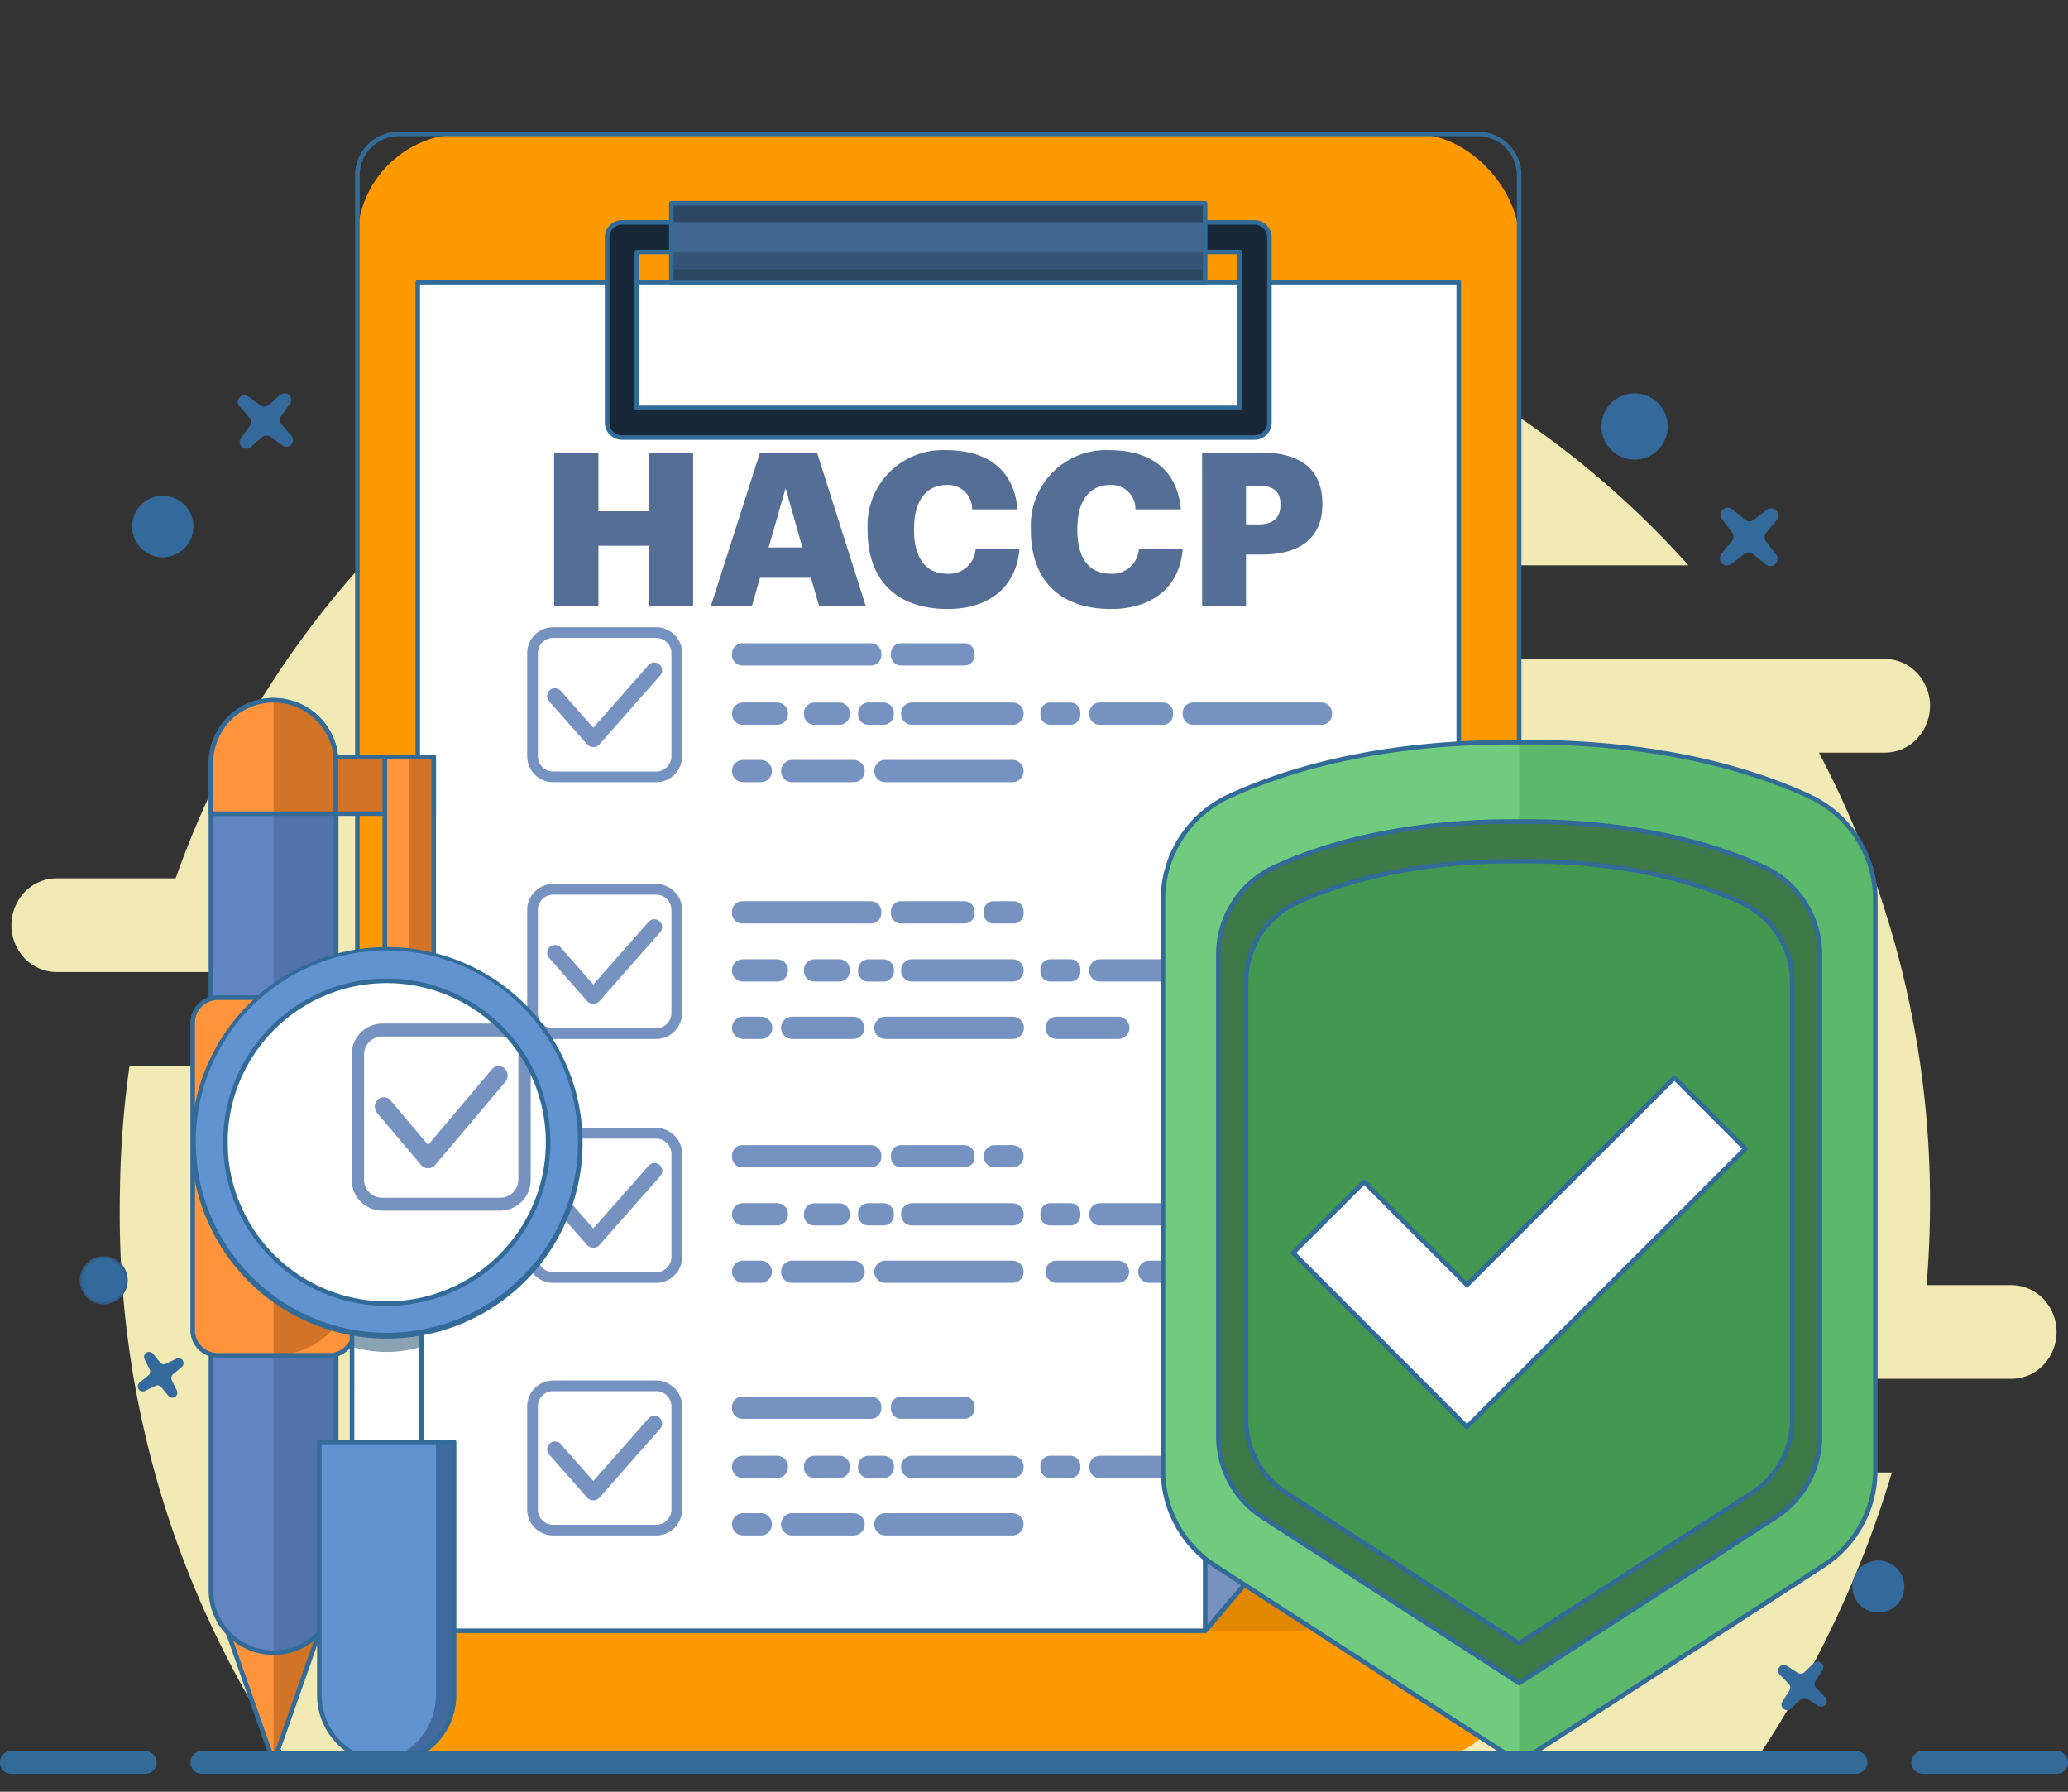 <svg xmlns="http://www.w3.org/2000/svg" xmlns:xlink="http://www.w3.org/1999/xlink" width="235.171" height="203.721" viewBox="0 0 235.171 203.721">
  <rect x="0" y="0" width="235.171" height="203.721" fill="#333333" stroke="none"/>
  <defs>
    <clipPath id="clip-path">
      <rect id="Rectángulo_404647" data-name="Rectángulo 404647" width="235.171" height="203.721" fill="none"/>
    </clipPath>
    <clipPath id="clip-path-2">
      <rect id="Rectángulo_404648" data-name="Rectángulo 404648" width="132.117" height="185.163" rx="66.058" fill="none"/>
    </clipPath>
    <clipPath id="clip-path-4">
      <path id="Trazado_985146" data-name="Trazado 985146" d="M913.2,616.829V770.166h89.55l28.84-34.008V616.829Z" transform="translate(-913.204 -616.829)" fill="none"/>
    </clipPath>
    <clipPath id="clip-path-6">
      <path id="Trazado_985154" data-name="Trazado 985154" d="M491.1,3547.669l5.563,15.844,5.563-15.844Z" transform="translate(-491.104 -3547.669)" fill="none"/>
    </clipPath>
    <clipPath id="clip-path-8">
      <path id="Trazado_985157" data-name="Trazado 985157" d="M461.18,1537.82v94.055a7.119,7.119,0,1,0,14.238,0V1537.82a7.119,7.119,0,0,0-14.238,0" transform="translate(-461.18 -1530.701)" fill="none"/>
    </clipPath>
    <clipPath id="clip-path-10">
      <path id="Rectángulo_404660" data-name="Rectángulo 404660" d="M9.2,0h0a9.2,9.2,0,0,1,9.2,9.2V31.465a9.2,9.2,0,0,1-9.2,9.2h0a9.2,9.2,0,0,1-9.2-9.2V9.2A9.2,9.2,0,0,1,9.2,0Z" fill="none"/>
    </clipPath>
    <clipPath id="clip-path-12">
      <path id="Trazado_985162" data-name="Trazado 985162" d="M461.18,1537.82v5.77h14.238v-5.77a7.119,7.119,0,0,0-14.238,0" transform="translate(-461.18 -1530.701)" fill="none"/>
    </clipPath>
    <clipPath id="clip-path-14">
      <path id="Trazado_985166" data-name="Trazado 985166" d="M841.223,1654.587v38.934a5.562,5.562,0,0,0,5.562,5.562v-44.5Z" transform="translate(-841.223 -1654.587)" fill="none"/>
    </clipPath>
    <clipPath id="clip-path-16">
      <path id="Trazado_985170" data-name="Trazado 985170" d="M2582.938,1622.4c-15.847-.132-26.589,3.185-33.006,6.16a12.94,12.94,0,0,0-7.5,11.74v64.862a12.94,12.94,0,0,0,5.915,10.866l34.589,22.361,34.589-22.361a12.939,12.939,0,0,0,5.915-10.866V1640.3a12.94,12.94,0,0,0-7.5-11.74c-6.293-2.917-16.743-6.164-32.09-6.164-.3,0-.61,0-.916,0" transform="translate(-2542.434 -1622.398)" fill="none"/>
    </clipPath>
    <clipPath id="clip-path-18">
      <rect id="Rectángulo_404669" data-name="Rectángulo 404669" width="7.886" height="36.434" fill="none"/>
    </clipPath>
    <clipPath id="clip-path-20">
      <path id="Trazado_985184" data-name="Trazado 985184" d="M492.571,2162.179a18.352,18.352,0,1,0,18.352-18.352,18.361,18.361,0,0,0-18.352,18.352" transform="translate(-492.571 -2143.827)" fill="none"/>
    </clipPath>
    <clipPath id="clip-path-24">
      <path id="Trazado_985195" data-name="Trazado 985195" d="M698.136,3151.838v28.775a7.659,7.659,0,0,0,15.318,0v-28.775Z" transform="translate(-698.136 -3151.838)" fill="none"/>
    </clipPath>
  </defs>
  <g id="Grupo_1113059" data-name="Grupo 1113059" transform="translate(0 -0.005)">
    <g id="Grupo_1113010" data-name="Grupo 1113010" transform="translate(0 0.005)">
      <g id="Grupo_1113009" data-name="Grupo 1113009" transform="translate(0 0)" clip-path="url(#clip-path)">
        <path id="Trazado_985072" data-name="Trazado 985072" d="M56.6,749.565a110.509,110.509,0,0,1-19.284-62.733q0-1.35.032-2.692a111,111,0,0,1,1.083-13.79h71.287a5.049,5.049,0,0,0,3.634-1.56,5.462,5.462,0,0,0,0-7.531,5.049,5.049,0,0,0-3.634-1.56H30.139a5.049,5.049,0,0,1-3.634-1.56,5.462,5.462,0,0,1,0-7.531,5.049,5.049,0,0,1,3.634-1.56H43.673a106.21,106.21,0,0,1,45.494-55.673A98.453,98.453,0,0,1,139.9,579.313h.36c29.794,0,56.648,13.146,75.45,34.142H145.394a5.049,5.049,0,0,0-3.634,1.56,5.462,5.462,0,0,0,0,7.531,5.049,5.049,0,0,0,3.634,1.56h92.648a5.049,5.049,0,0,1,3.633,1.56,5.462,5.462,0,0,1,0,7.531,5.049,5.049,0,0,1-3.633,1.56h-7.5a109.143,109.143,0,0,1,12.638,51.215q0,4.688-.394,9.326h9.644a5.049,5.049,0,0,1,3.634,1.56,5.462,5.462,0,0,1,0,7.531,5.049,5.049,0,0,1-3.634,1.56H145.394a5.049,5.049,0,0,0-3.634,1.56,5.462,5.462,0,0,0,0,7.531,5.049,5.049,0,0,0,3.634,1.56h93.453a120.525,120.525,0,0,1-15.654,32.971Z" transform="translate(-23.7 -549.178)" fill="#f2eab4" fill-rule="evenodd"/>
        <rect id="Rectángulo_404646" data-name="Rectángulo 404646" width="132.117" height="185.163" rx="12" transform="translate(40.64 15.224)" fill="#f90"/>
      </g>
    </g>
    <g id="Grupo_1113012" data-name="Grupo 1113012" transform="translate(40.64 15.229)">
      <g id="Grupo_1113011" data-name="Grupo 1113011" clip-path="url(#clip-path-2)">
        <path id="Trazado_985073" data-name="Trazado 985073" d="M2663.559,2910.817v34.008h-28.84Z" transform="translate(-2538.306 -2774.626)" fill="#e18700" fill-rule="evenodd"/>
      </g>
    </g>
    <g id="Grupo_1113014" data-name="Grupo 1113014" transform="translate(0 0.005)">
      <g id="Grupo_1113013" data-name="Grupo 1113013" transform="translate(0 0)" clip-path="url(#clip-path)">
        <path id="Trazado_985074" data-name="Trazado 985074" d="M903.948,473.35H781.214a4.957,4.957,0,0,1-4.951-4.951V292.618a4.957,4.957,0,0,1,4.951-4.951H903.948a4.957,4.957,0,0,1,4.951,4.951V468.4a4.957,4.957,0,0,1-4.951,4.951M781.214,288.187a4.436,4.436,0,0,0-4.431,4.431V468.4a4.436,4.436,0,0,0,4.431,4.431H903.948a4.436,4.436,0,0,0,4.431-4.431V292.618a4.436,4.436,0,0,0-4.431-4.431Z" transform="translate(-735.883 -272.703)" fill="#336b98"/>
        <path id="Trazado_985075" data-name="Trazado 985075" d="M1002.753,770.166H913.2V616.829h118.39V736.158Z" transform="translate(-865.701 -584.743)" fill="#fff" fill-rule="evenodd"/>
      </g>
    </g>
    <g id="Grupo_1113016" data-name="Grupo 1113016" transform="translate(47.503 32.091)">
      <g id="Grupo_1113015" data-name="Grupo 1113015" clip-path="url(#clip-path-4)">
        <path id="Trazado_985076" data-name="Trazado 985076" d="M2585.452,1536.787a1.181,1.181,0,0,1,1.182-1.18h14.621a1.179,1.179,0,0,1,1.18,1.18v.169a1.179,1.179,0,0,1-1.18,1.181h-14.621a1.181,1.181,0,0,1-1.182-1.181Z" transform="translate(-2498.465 -1487.814)" fill="#7592c1"/>
        <path id="Trazado_985077" data-name="Trazado 985077" d="M1617.251,1407.24a1.179,1.179,0,0,0-1.18-1.181H1601.45a1.181,1.181,0,0,0-1.182,1.181v.169a1.181,1.181,0,0,0,1.182,1.18h14.621a1.179,1.179,0,0,0,1.18-1.18Z" transform="translate(-1564.528 -1365.005)" fill="#7592c1"/>
        <path id="Trazado_985078" data-name="Trazado 985078" d="M1911.272,1662.334a1.265,1.265,0,0,1,1.264-1.265h14.452a1.265,1.265,0,1,1,0,2.531h-14.452a1.265,1.265,0,0,1-1.264-1.265" transform="translate(-1859.354 -1606.75)" fill="#7592c1"/>
        <path id="Trazado_985079" data-name="Trazado 985079" d="M2381.678,1536.763a1.157,1.157,0,0,1,1.157-1.156h7.2a1.155,1.155,0,0,1,1.155,1.156v.218a1.155,1.155,0,0,1-1.155,1.156h-7.2a1.157,1.157,0,0,1-1.157-1.156Z" transform="translate(-2305.291 -1487.814)" fill="#7592c1"/>
        <path id="Trazado_985080" data-name="Trazado 985080" d="M1957.162,1407.215a1.155,1.155,0,0,0-1.155-1.156h-7.2a1.155,1.155,0,0,0-1.155,1.156v.219a1.155,1.155,0,0,0,1.155,1.156h7.2a1.155,1.155,0,0,0,1.155-1.156Z" transform="translate(-1893.839 -1365.005)" fill="#7592c1"/>
        <path id="Trazado_985081" data-name="Trazado 985081" d="M1707.5,1662.334a1.265,1.265,0,0,1,1.266-1.265h6.982a1.265,1.265,0,0,1,0,2.531h-6.982a1.265,1.265,0,0,1-1.266-1.265" transform="translate(-1666.181 -1606.75)" fill="#7592c1"/>
        <path id="Trazado_985082" data-name="Trazado 985082" d="M1600.268,1536.839a1.232,1.232,0,0,1,1.233-1.232h3.9a1.232,1.232,0,0,1,1.233,1.232v.067a1.232,1.232,0,0,1-1.233,1.232h-3.9a1.232,1.232,0,0,1-1.233-1.232Z" transform="translate(-1564.528 -1487.814)" fill="#7592c1"/>
        <path id="Trazado_985083" data-name="Trazado 985083" d="M2274.487,1536.734a1.126,1.126,0,0,1,1.126-1.126h2.288a1.126,1.126,0,0,1,1.126,1.126v.277a1.127,1.127,0,0,1-1.126,1.127h-2.288a1.127,1.127,0,0,1-1.126-1.127Z" transform="translate(-2203.676 -1487.814)" fill="#7592c1"/>
        <path id="Trazado_985084" data-name="Trazado 985084" d="M1600.268,1662.334a1.265,1.265,0,0,1,1.266-1.265h2.01a1.265,1.265,0,1,1,0,2.531h-2.01a1.265,1.265,0,0,1-1.266-1.265" transform="translate(-1564.528 -1606.75)" fill="#7592c1"/>
        <path id="Trazado_985085" data-name="Trazado 985085" d="M1757.492,1536.8a1.189,1.189,0,0,1,1.19-1.19h2.838a1.189,1.189,0,0,1,1.19,1.19v.15a1.189,1.189,0,0,1-1.19,1.19h-2.838a1.189,1.189,0,0,1-1.19-1.19Z" transform="translate(-1713.574 -1487.814)" fill="#7592c1"/>
        <path id="Trazado_985086" data-name="Trazado 985086" d="M1876,1536.782a1.175,1.175,0,0,1,1.176-1.175h1.715a1.175,1.175,0,0,1,1.176,1.175v.179a1.175,1.175,0,0,1-1.176,1.176h-1.715a1.175,1.175,0,0,1-1.176-1.176Z" transform="translate(-1825.921 -1487.814)" fill="#7592c1"/>
        <path id="Trazado_985087" data-name="Trazado 985087" d="M1969.895,1536.844a1.237,1.237,0,0,1,1.235-1.237h11.461a1.237,1.237,0,0,1,1.237,1.237v.057a1.237,1.237,0,0,1-1.237,1.237H1971.13a1.237,1.237,0,0,1-1.235-1.237Z" transform="translate(-1914.928 -1487.814)" fill="#7592c1"/>
        <path id="Trazado_985088" data-name="Trazado 985088" d="M2585.452,2098a1.181,1.181,0,0,1,1.182-1.18h14.621a1.179,1.179,0,0,1,1.18,1.18v.17a1.179,1.179,0,0,1-1.18,1.181h-14.621a1.181,1.181,0,0,1-1.182-1.181Z" transform="translate(-2498.465 -2019.834)" fill="#7592c1"/>
        <path id="Trazado_985089" data-name="Trazado 985089" d="M1617.251,1971.073a1.179,1.179,0,0,0-1.18-1.18H1601.45a1.181,1.181,0,0,0-1.182,1.18v.17a1.181,1.181,0,0,0,1.182,1.18h14.621a1.179,1.179,0,0,0,1.18-1.18Z" transform="translate(-1564.528 -1899.509)" fill="#7592c1"/>
        <path id="Trazado_985090" data-name="Trazado 985090" d="M1911.272,2223.549a1.265,1.265,0,0,1,1.264-1.266h14.452a1.266,1.266,0,1,1,0,2.531h-14.452a1.265,1.265,0,0,1-1.264-1.265" transform="translate(-1859.354 -2138.77)" fill="#7592c1"/>
        <path id="Trazado_985091" data-name="Trazado 985091" d="M2381.678,2097.976a1.157,1.157,0,0,1,1.157-1.156h7.2a1.155,1.155,0,0,1,1.155,1.156v.219a1.155,1.155,0,0,1-1.155,1.156h-7.2a1.157,1.157,0,0,1-1.157-1.156Z" transform="translate(-2305.291 -2019.834)" fill="#7592c1"/>
        <path id="Trazado_985092" data-name="Trazado 985092" d="M1957.162,1971.049a1.155,1.155,0,0,0-1.155-1.156h-7.2a1.155,1.155,0,0,0-1.155,1.156v.219a1.155,1.155,0,0,0,1.155,1.156h7.2a1.155,1.155,0,0,0,1.155-1.156Z" transform="translate(-1893.839 -1899.509)" fill="#7592c1"/>
        <path id="Trazado_985093" data-name="Trazado 985093" d="M1707.5,2223.549a1.266,1.266,0,0,1,1.266-1.266h6.982a1.266,1.266,0,0,1,0,2.531h-6.982a1.265,1.265,0,0,1-1.266-1.265" transform="translate(-1666.181 -2138.77)" fill="#7592c1"/>
        <path id="Trazado_985094" data-name="Trazado 985094" d="M2285.571,2223.549a1.265,1.265,0,0,1,1.264-1.266h6.982a1.266,1.266,0,1,1,0,2.531h-6.982a1.265,1.265,0,0,1-1.264-1.265" transform="translate(-2214.183 -2138.77)" fill="#7592c1"/>
        <path id="Trazado_985095" data-name="Trazado 985095" d="M1600.268,2098.052a1.232,1.232,0,0,1,1.233-1.232h3.9a1.232,1.232,0,0,1,1.233,1.232v.067a1.233,1.233,0,0,1-1.233,1.232h-3.9a1.233,1.233,0,0,1-1.233-1.232Z" transform="translate(-1564.528 -2019.834)" fill="#7592c1"/>
        <path id="Trazado_985096" data-name="Trazado 985096" d="M2274.487,2097.947a1.127,1.127,0,0,1,1.126-1.127h2.288a1.127,1.127,0,0,1,1.126,1.127v.277a1.127,1.127,0,0,1-1.126,1.127h-2.288a1.127,1.127,0,0,1-1.126-1.127Z" transform="translate(-2203.676 -2019.834)" fill="#7592c1"/>
        <path id="Trazado_985097" data-name="Trazado 985097" d="M2154.976,1971.02a1.127,1.127,0,0,0-1.126-1.126h-2.29a1.126,1.126,0,0,0-1.126,1.126v.278a1.126,1.126,0,0,0,1.126,1.126h2.29a1.127,1.127,0,0,0,1.126-1.126Z" transform="translate(-2086.076 -1899.509)" fill="#7592c1"/>
        <path id="Trazado_985098" data-name="Trazado 985098" d="M1600.268,2223.549a1.266,1.266,0,0,1,1.266-1.266h2.01a1.266,1.266,0,1,1,0,2.531h-2.01a1.265,1.265,0,0,1-1.266-1.265" transform="translate(-1564.528 -2138.77)" fill="#7592c1"/>
        <path id="Trazado_985099" data-name="Trazado 985099" d="M1757.492,2098.01a1.189,1.189,0,0,1,1.19-1.19h2.838a1.189,1.189,0,0,1,1.19,1.19v.15a1.189,1.189,0,0,1-1.19,1.19h-2.838a1.189,1.189,0,0,1-1.19-1.19Z" transform="translate(-1713.574 -2019.834)" fill="#7592c1"/>
        <path id="Trazado_985100" data-name="Trazado 985100" d="M1876,2098a1.175,1.175,0,0,1,1.176-1.176h1.715a1.175,1.175,0,0,1,1.176,1.176v.179a1.175,1.175,0,0,1-1.176,1.176h-1.715a1.175,1.175,0,0,1-1.176-1.176Z" transform="translate(-1825.921 -2019.834)" fill="#7592c1"/>
        <path id="Trazado_985101" data-name="Trazado 985101" d="M1969.895,2098.057a1.237,1.237,0,0,1,1.235-1.237h11.461a1.237,1.237,0,0,1,1.237,1.237v.057a1.237,1.237,0,0,1-1.237,1.237H1971.13a1.237,1.237,0,0,1-1.235-1.237Z" transform="translate(-1914.928 -2019.834)" fill="#7592c1"/>
        <path id="Trazado_985102" data-name="Trazado 985102" d="M2585.452,2631.185a1.181,1.181,0,0,1,1.182-1.18h14.621a1.179,1.179,0,0,1,1.18,1.18v.169a1.179,1.179,0,0,1-1.18,1.18h-14.621a1.181,1.181,0,0,1-1.182-1.18Z" transform="translate(-2498.465 -2525.283)" fill="#7592c1"/>
        <path id="Trazado_985103" data-name="Trazado 985103" d="M1617.251,2504.258a1.179,1.179,0,0,0-1.18-1.18H1601.45a1.181,1.181,0,0,0-1.182,1.18v.17a1.181,1.181,0,0,0,1.182,1.18h14.621a1.179,1.179,0,0,0,1.18-1.18Z" transform="translate(-1564.528 -2404.959)" fill="#7592c1"/>
        <path id="Trazado_985104" data-name="Trazado 985104" d="M1911.272,2756.732a1.265,1.265,0,0,1,1.264-1.265h14.452a1.265,1.265,0,1,1,0,2.531h-14.452a1.265,1.265,0,0,1-1.264-1.265" transform="translate(-1859.354 -2644.219)" fill="#7592c1"/>
        <path id="Trazado_985105" data-name="Trazado 985105" d="M2381.678,2631.161a1.157,1.157,0,0,1,1.157-1.156h7.2a1.155,1.155,0,0,1,1.155,1.156v.219a1.155,1.155,0,0,1-1.155,1.156h-7.2a1.157,1.157,0,0,1-1.157-1.156Z" transform="translate(-2305.291 -2525.283)" fill="#7592c1"/>
        <path id="Trazado_985106" data-name="Trazado 985106" d="M1957.162,2504.234a1.155,1.155,0,0,0-1.155-1.156h-7.2a1.155,1.155,0,0,0-1.155,1.156v.219a1.155,1.155,0,0,0,1.155,1.156h7.2a1.156,1.156,0,0,0,1.155-1.156Z" transform="translate(-1893.839 -2404.959)" fill="#7592c1"/>
        <path id="Trazado_985107" data-name="Trazado 985107" d="M1707.5,2756.732a1.265,1.265,0,0,1,1.266-1.265h6.982a1.265,1.265,0,0,1,0,2.531h-6.982a1.265,1.265,0,0,1-1.266-1.265" transform="translate(-1666.181 -2644.219)" fill="#7592c1"/>
        <path id="Trazado_985108" data-name="Trazado 985108" d="M2285.571,2756.732a1.265,1.265,0,0,1,1.264-1.265h6.982a1.265,1.265,0,1,1,0,2.531h-6.982a1.265,1.265,0,0,1-1.264-1.265" transform="translate(-2214.183 -2644.219)" fill="#7592c1"/>
        <path id="Trazado_985109" data-name="Trazado 985109" d="M1600.268,2631.237A1.232,1.232,0,0,1,1601.5,2630h3.9a1.232,1.232,0,0,1,1.233,1.232v.067a1.232,1.232,0,0,1-1.233,1.232h-3.9a1.232,1.232,0,0,1-1.233-1.232Z" transform="translate(-1564.528 -2525.283)" fill="#7592c1"/>
        <path id="Trazado_985110" data-name="Trazado 985110" d="M2274.487,2631.132a1.127,1.127,0,0,1,1.126-1.127h2.288a1.126,1.126,0,0,1,1.126,1.127v.277a1.126,1.126,0,0,1-1.126,1.126h-2.288a1.126,1.126,0,0,1-1.126-1.126Z" transform="translate(-2203.676 -2525.283)" fill="#7592c1"/>
        <path id="Rectángulo_404650" data-name="Rectángulo 404650" d="M1.265,0H3.277A1.265,1.265,0,0,1,4.542,1.265v0A1.265,1.265,0,0,1,3.277,2.531H1.265A1.265,1.265,0,0,1,0,1.265v0A1.265,1.265,0,0,1,1.265,0Z" transform="translate(64.358 98.119)" fill="#7592c1"/>
        <path id="Trazado_985111" data-name="Trazado 985111" d="M1600.268,2756.732a1.265,1.265,0,0,1,1.266-1.265h2.01a1.265,1.265,0,1,1,0,2.531h-2.01a1.265,1.265,0,0,1-1.266-1.265" transform="translate(-1564.528 -2644.219)" fill="#7592c1"/>
        <path id="Trazado_985112" data-name="Trazado 985112" d="M2488.355,2756.732a1.265,1.265,0,0,1,1.266-1.265h2.01a1.265,1.265,0,1,1,0,2.531h-2.01a1.265,1.265,0,0,1-1.266-1.265" transform="translate(-2406.419 -2644.219)" fill="#7592c1"/>
        <path id="Trazado_985113" data-name="Trazado 985113" d="M1757.492,2631.2a1.189,1.189,0,0,1,1.19-1.19h2.838a1.189,1.189,0,0,1,1.19,1.19v.15a1.189,1.189,0,0,1-1.19,1.19h-2.838a1.189,1.189,0,0,1-1.19-1.19Z" transform="translate(-1713.574 -2525.283)" fill="#7592c1"/>
        <path id="Trazado_985114" data-name="Trazado 985114" d="M2600.415,2756.732a1.267,1.267,0,0,1,1.266-1.265h2.01a1.265,1.265,0,1,1,0,2.531h-2.01a1.266,1.266,0,0,1-1.266-1.265" transform="translate(-2512.65 -2644.219)" fill="#7592c1"/>
        <path id="Trazado_985115" data-name="Trazado 985115" d="M1876,2631.18a1.175,1.175,0,0,1,1.176-1.176h1.715a1.175,1.175,0,0,1,1.176,1.176v.179a1.175,1.175,0,0,1-1.176,1.175h-1.715a1.175,1.175,0,0,1-1.176-1.175Z" transform="translate(-1825.921 -2525.283)" fill="#7592c1"/>
        <path id="Trazado_985116" data-name="Trazado 985116" d="M1969.895,2631.242a1.237,1.237,0,0,1,1.235-1.237h11.461a1.237,1.237,0,0,1,1.237,1.237v.057a1.237,1.237,0,0,1-1.237,1.237H1971.13a1.237,1.237,0,0,1-1.235-1.237Z" transform="translate(-1914.928 -2525.283)" fill="#7592c1"/>
        <path id="Trazado_985117" data-name="Trazado 985117" d="M1196.417,1505.885a.887.887,0,1,1,1.33-1.174l4.32,4.9a.887.887,0,1,1-1.33,1.174Z" transform="translate(-1181.474 -1458.24)" fill="#7592c1"/>
        <path id="Trazado_985118" data-name="Trazado 985118" d="M1289.162,1449.566a.887.887,0,1,0-1.33-1.174l-6.9,7.828a.887.887,0,1,0,1.33,1.174Z" transform="translate(-1261.588 -1404.851)" fill="#7592c1"/>
        <path id="Trazado_985119" data-name="Trazado 985119" d="M1155.459,1371.063a2.953,2.953,0,0,0-2.955,2.954v11.708a2.953,2.953,0,0,0,2.955,2.954h11.708a2.955,2.955,0,0,0,2.957-2.954v-11.708a2.955,2.955,0,0,0-2.957-2.954Zm0,1.214h11.708a1.739,1.739,0,0,1,1.74,1.74v11.708a1.739,1.739,0,0,1-1.74,1.739h-11.708a1.739,1.739,0,0,1-1.74-1.739v-11.708a1.74,1.74,0,0,1,1.74-1.74" transform="translate(-1140.056 -1331.829)" fill="#7592c1"/>
        <path id="Trazado_985120" data-name="Trazado 985120" d="M1196.417,2067.1a.887.887,0,1,1,1.33-1.174l4.32,4.9a.887.887,0,1,1-1.33,1.174Z" transform="translate(-1181.474 -1990.264)" fill="#7592c1"/>
        <path id="Trazado_985121" data-name="Trazado 985121" d="M1289.162,2010.783a.887.887,0,1,0-1.33-1.174l-6.9,7.828a.887.887,0,1,0,1.33,1.174Z" transform="translate(-1261.588 -1936.875)" fill="#7592c1"/>
        <path id="Trazado_985122" data-name="Trazado 985122" d="M1155.459,1932.281a2.953,2.953,0,0,0-2.955,2.954v11.708a2.954,2.954,0,0,0,2.955,2.954h11.708a2.956,2.956,0,0,0,2.957-2.954v-11.708a2.955,2.955,0,0,0-2.957-2.954Zm0,1.214h11.708a1.739,1.739,0,0,1,1.74,1.739v11.708a1.739,1.739,0,0,1-1.74,1.74h-11.708a1.739,1.739,0,0,1-1.74-1.74v-11.708a1.739,1.739,0,0,1,1.74-1.739" transform="translate(-1140.056 -1863.854)" fill="#7592c1"/>
        <path id="Trazado_985123" data-name="Trazado 985123" d="M1196.417,2600.286a.887.887,0,1,1,1.33-1.173l4.32,4.9a.887.887,0,1,1-1.33,1.174Z" transform="translate(-1181.474 -2495.713)" fill="#7592c1"/>
        <path id="Trazado_985124" data-name="Trazado 985124" d="M1289.162,2543.968a.887.887,0,1,0-1.33-1.173l-6.9,7.827a.887.887,0,1,0,1.33,1.174Z" transform="translate(-1261.588 -2442.324)" fill="#7592c1"/>
        <path id="Trazado_985125" data-name="Trazado 985125" d="M1155.459,2465.462a2.953,2.953,0,0,0-2.955,2.954v11.709a2.954,2.954,0,0,0,2.955,2.954h11.708a2.955,2.955,0,0,0,2.957-2.954v-11.709a2.955,2.955,0,0,0-2.957-2.954Zm0,1.214h11.708a1.739,1.739,0,0,1,1.74,1.739v11.709a1.74,1.74,0,0,1-1.74,1.74h-11.708a1.74,1.74,0,0,1-1.74-1.74v-11.709a1.739,1.739,0,0,1,1.74-1.739" transform="translate(-1140.056 -2369.3)" fill="#7592c1"/>
        <path id="Trazado_985126" data-name="Trazado 985126" d="M2585.452,3183.243a1.181,1.181,0,0,1,1.182-1.18h14.621a1.179,1.179,0,0,1,1.18,1.18v.17a1.179,1.179,0,0,1-1.18,1.18h-14.621a1.181,1.181,0,0,1-1.182-1.18Z" transform="translate(-2498.465 -3048.625)" fill="#7592c1"/>
        <path id="Trazado_985127" data-name="Trazado 985127" d="M1617.251,3053.7a1.179,1.179,0,0,0-1.18-1.181H1601.45a1.181,1.181,0,0,0-1.182,1.181v.169a1.182,1.182,0,0,0,1.182,1.181h14.621a1.18,1.18,0,0,0,1.18-1.181Z" transform="translate(-1564.528 -2925.815)" fill="#7592c1"/>
        <path id="Trazado_985128" data-name="Trazado 985128" d="M1911.272,3308.791a1.265,1.265,0,0,1,1.264-1.265h14.452a1.265,1.265,0,1,1,0,2.53h-14.452a1.265,1.265,0,0,1-1.264-1.265" transform="translate(-1859.354 -3167.561)" fill="#7592c1"/>
        <path id="Trazado_985129" data-name="Trazado 985129" d="M2381.678,3183.219a1.157,1.157,0,0,1,1.157-1.156h7.2a1.155,1.155,0,0,1,1.155,1.156v.219a1.155,1.155,0,0,1-1.155,1.156h-7.2a1.157,1.157,0,0,1-1.157-1.156Z" transform="translate(-2305.291 -3048.625)" fill="#7592c1"/>
        <path id="Trazado_985130" data-name="Trazado 985130" d="M1957.162,3053.671a1.155,1.155,0,0,0-1.155-1.156h-7.2a1.155,1.155,0,0,0-1.155,1.156v.219a1.155,1.155,0,0,0,1.155,1.156h7.2a1.155,1.155,0,0,0,1.155-1.156Z" transform="translate(-1893.839 -2925.815)" fill="#7592c1"/>
        <path id="Trazado_985131" data-name="Trazado 985131" d="M1707.5,3308.791a1.265,1.265,0,0,1,1.266-1.265h6.982a1.265,1.265,0,0,1,0,2.53h-6.982a1.265,1.265,0,0,1-1.266-1.265" transform="translate(-1666.181 -3167.561)" fill="#7592c1"/>
        <path id="Trazado_985132" data-name="Trazado 985132" d="M1600.268,3183.295a1.232,1.232,0,0,1,1.233-1.232h3.9a1.232,1.232,0,0,1,1.233,1.232v.067a1.232,1.232,0,0,1-1.233,1.232h-3.9a1.232,1.232,0,0,1-1.233-1.232Z" transform="translate(-1564.528 -3048.625)" fill="#7592c1"/>
        <path id="Trazado_985133" data-name="Trazado 985133" d="M2274.487,3183.189a1.126,1.126,0,0,1,1.126-1.126h2.288a1.126,1.126,0,0,1,1.126,1.126v.278a1.126,1.126,0,0,1-1.126,1.126h-2.288a1.126,1.126,0,0,1-1.126-1.126Z" transform="translate(-2203.676 -3048.625)" fill="#7592c1"/>
        <path id="Trazado_985134" data-name="Trazado 985134" d="M1600.268,3308.791a1.265,1.265,0,0,1,1.266-1.265h2.01a1.265,1.265,0,1,1,0,2.53h-2.01a1.265,1.265,0,0,1-1.266-1.265" transform="translate(-1564.528 -3167.561)" fill="#7592c1"/>
        <path id="Trazado_985135" data-name="Trazado 985135" d="M1757.492,3183.253a1.189,1.189,0,0,1,1.19-1.19h2.838a1.189,1.189,0,0,1,1.19,1.19v.15a1.189,1.189,0,0,1-1.19,1.19h-2.838a1.189,1.189,0,0,1-1.19-1.19Z" transform="translate(-1713.574 -3048.625)" fill="#7592c1"/>
        <path id="Trazado_985136" data-name="Trazado 985136" d="M1876,3183.238a1.175,1.175,0,0,1,1.176-1.175h1.715a1.175,1.175,0,0,1,1.176,1.175v.179a1.175,1.175,0,0,1-1.176,1.176h-1.715a1.175,1.175,0,0,1-1.176-1.176Z" transform="translate(-1825.921 -3048.625)" fill="#7592c1"/>
        <path id="Trazado_985137" data-name="Trazado 985137" d="M1969.895,3183.3a1.237,1.237,0,0,1,1.235-1.237h11.461a1.237,1.237,0,0,1,1.237,1.237v.057a1.237,1.237,0,0,1-1.237,1.237H1971.13a1.237,1.237,0,0,1-1.235-1.237Z" transform="translate(-1914.928 -3048.625)" fill="#7592c1"/>
        <path id="Trazado_985138" data-name="Trazado 985138" d="M1196.417,3152.341a.887.887,0,1,1,1.33-1.174l4.32,4.9a.887.887,0,1,1-1.33,1.174Z" transform="translate(-1181.474 -3019.051)" fill="#7592c1"/>
        <path id="Trazado_985139" data-name="Trazado 985139" d="M1289.162,3096.022a.887.887,0,1,0-1.33-1.174l-6.9,7.828a.887.887,0,1,0,1.33,1.174Z" transform="translate(-1261.588 -2965.662)" fill="#7592c1"/>
        <path id="Trazado_985140" data-name="Trazado 985140" d="M1155.459,3017.52a2.953,2.953,0,0,0-2.955,2.954v11.708a2.953,2.953,0,0,0,2.955,2.954h11.708a2.955,2.955,0,0,0,2.957-2.954v-11.708a2.955,2.955,0,0,0-2.957-2.954Zm0,1.214h11.708a1.739,1.739,0,0,1,1.74,1.739v11.708a1.739,1.739,0,0,1-1.74,1.74h-11.708a1.739,1.739,0,0,1-1.74-1.74v-11.708a1.739,1.739,0,0,1,1.74-1.739" transform="translate(-1140.056 -2892.641)" fill="#7592c1"/>
        <path id="Trazado_985141" data-name="Trazado 985141" d="M1211.369,1006.694h5.04v-6.9h5.75v6.9h5.016V989.2h-5.016v6.679h-5.75V989.2h-5.04Z" transform="translate(-1195.859 -969.83)" fill="#556e95"/>
        <path id="Trazado_985142" data-name="Trazado 985142" d="M1553.783,1006.694h4.673l.93-3.254h5.8l.93,3.254h5.309L1565.87,989.2h-6.484Zm8.514-13.432,1.908,6.728h-3.841Z" transform="translate(-1520.461 -969.83)" fill="#556e95"/>
        <path id="Trazado_985143" data-name="Trazado 985143" d="M1905.793,1002.083c4.526,0,7.8-2.349,8.147-6.875h-4.991a3.011,3.011,0,0,1-3.254,2.863c-2.4,0-3.743-1.786-3.743-4.942v-.2c0-3.181,1.419-4.942,3.67-4.942a2.729,2.729,0,0,1,2.936,2.765h5.162c-.416-4.624-3.572-6.728-8.123-6.728a8.555,8.555,0,0,0-8.93,8.93v.2c0,5.358,3.01,8.93,9.126,8.93" transform="translate(-1845.509 -964.926)" fill="#556e95"/>
        <path id="Trazado_985144" data-name="Trazado 985144" d="M2262.787,1002.083c4.526,0,7.8-2.349,8.147-6.875h-4.991a3.011,3.011,0,0,1-3.254,2.863c-2.4,0-3.743-1.786-3.743-4.942v-.2c0-3.181,1.419-4.942,3.67-4.942a2.728,2.728,0,0,1,2.936,2.765h5.163c-.416-4.624-3.572-6.728-8.123-6.728a8.554,8.554,0,0,0-8.93,8.93v.2c0,5.358,3.009,8.93,9.126,8.93" transform="translate(-2183.933 -964.926)" fill="#556e95"/>
        <path id="Trazado_985145" data-name="Trazado 985145" d="M2628.058,1006.694h4.991v-5.9h1.884c4.33,0,6.8-1.982,6.8-5.652v-.1c0-3.719-2.226-5.848-7.022-5.848h-6.655Zm4.991-9.322v-4.4h1.468c1.566,0,2.447.612,2.447,2.1v.1c0,1.444-.857,2.2-2.471,2.2Z" transform="translate(-2538.855 -969.83)" fill="#556e95"/>
      </g>
    </g>
    <g id="Grupo_1113018" data-name="Grupo 1113018" transform="translate(0 0.005)">
      <g id="Grupo_1113017" data-name="Grupo 1113017" transform="translate(0 0)" clip-path="url(#clip-path)">
        <path id="Trazado_985147" data-name="Trazado 985147" d="M998.014,765.686h-89.55a.26.26,0,0,1-.26-.26V612.089a.26.26,0,0,1,.26-.26h118.39a.26.26,0,0,1,.26.26V731.418a.26.26,0,0,1-.062.168l-28.84,34.008a.26.26,0,0,1-.2.092m-89.29-.52h89.169l28.7-33.844V612.349H908.724Z" transform="translate(-860.961 -580.003)" fill="#336b98"/>
        <path id="Trazado_985148" data-name="Trazado 985148" d="M1402.555,487.714V508.8a1.686,1.686,0,0,1-1.686,1.686h-71.943a1.686,1.686,0,0,1-1.686-1.686v-21.09a1.686,1.686,0,0,1,1.686-1.686h71.943a1.686,1.686,0,0,1,1.686,1.686m-3.372,1.686h-68.571v17.717h68.571Z" transform="translate(-1258.2 -460.746)" fill="#182736" fill-rule="evenodd"/>
        <path id="Trazado_985149" data-name="Trazado 985149" d="M1396.129,506.01h-71.943a1.948,1.948,0,0,1-1.946-1.946v-21.09a1.948,1.948,0,0,1,1.946-1.946h71.943a1.949,1.949,0,0,1,1.946,1.946v21.09a1.949,1.949,0,0,1-1.946,1.946m-71.943-24.462a1.428,1.428,0,0,0-1.426,1.426v21.09a1.428,1.428,0,0,0,1.426,1.426h71.943a1.428,1.428,0,0,0,1.426-1.426v-21.09a1.428,1.428,0,0,0-1.426-1.426Zm70.257,21.09h-68.571a.26.26,0,0,1-.26-.26V484.661a.26.26,0,0,1,.26-.26h68.571a.26.26,0,0,1,.26.26v17.717a.26.26,0,0,1-.26.26m-68.31-.52h68.05v-17.2h-68.05Z" transform="translate(-1253.46 -456.006)" fill="#336b98"/>
        <rect id="Rectángulo_404651" data-name="Rectángulo 404651" width="60.71" height="8.98" transform="translate(76.343 23.106)" fill="#2d4763"/>
        <rect id="Rectángulo_404652" data-name="Rectángulo 404652" width="60.71" height="5.368" transform="translate(76.343 25.262)" fill="#355375"/>
        <rect id="Rectángulo_404653" data-name="Rectángulo 404653" width="60.71" height="3.412" transform="translate(76.343 25.262)" fill="#416690"/>
        <path id="Trazado_985150" data-name="Trazado 985150" d="M1523.6,448.7h-60.709a.26.26,0,0,1-.26-.26v-8.98a.26.26,0,0,1,.26-.26H1523.6a.26.26,0,0,1,.26.26v8.98a.26.26,0,0,1-.26.26m-60.449-.52h60.189v-8.46h-60.189Z" transform="translate(-1386.55 -416.352)" fill="#336b98"/>
        <path id="Trazado_985151" data-name="Trazado 985151" d="M2634.719,2944.825v-34.008h28.84Z" transform="translate(-2497.666 -2759.402)" fill="#7592c1" fill-rule="evenodd"/>
        <path id="Trazado_985152" data-name="Trazado 985152" d="M2629.979,2940.344a.27.27,0,0,1-.09-.016.26.26,0,0,1-.171-.245v-34.008a.26.26,0,0,1,.26-.26h28.84a.26.26,0,0,1,.2.428l-28.84,34.009a.26.26,0,0,1-.2.092m.26-34.008v33.039l28.019-33.039Z" transform="translate(-2492.926 -2754.661)" fill="#336b98"/>
        <path id="Trazado_985153" data-name="Trazado 985153" d="M496.667,3563.513l5.563-15.844H491.1Z" transform="translate(-465.558 -3363.126)" fill="#ff943c" fill-rule="evenodd"/>
      </g>
    </g>
    <g id="Grupo_1113020" data-name="Grupo 1113020" transform="translate(25.546 184.548)">
      <g id="Grupo_1113019" data-name="Grupo 1113019" clip-path="url(#clip-path-6)">
        <rect id="Rectángulo_404655" data-name="Rectángulo 404655" width="7.119" height="22.923" transform="translate(5.562 -3.745)" fill="#d17428"/>
      </g>
    </g>
    <g id="Grupo_1113022" data-name="Grupo 1113022" transform="translate(0 0.005)">
      <g id="Grupo_1113021" data-name="Grupo 1113021" transform="translate(0 0)" clip-path="url(#clip-path)">
        <path id="Trazado_985155" data-name="Trazado 985155" d="M491.927,3559.033a.26.26,0,0,1-.245-.174l-5.562-15.844a.26.26,0,0,1,.245-.346h11.125a.26.26,0,0,1,.245.346l-5.562,15.844a.26.26,0,0,1-.245.174m-5.2-15.844,5.2,14.8,5.2-14.8Z" transform="translate(-460.818 -3358.386)" fill="#336b98"/>
        <path id="Trazado_985156" data-name="Trazado 985156" d="M475.418,1537.819v94.055a7.119,7.119,0,0,1-14.238,0v-94.055a7.119,7.119,0,0,1,14.238,0" transform="translate(-437.19 -1451.076)" fill="#6284c3" fill-rule="evenodd"/>
      </g>
    </g>
    <g id="Grupo_1113024" data-name="Grupo 1113024" transform="translate(23.99 79.629)">
      <g id="Grupo_1113023" data-name="Grupo 1113023" clip-path="url(#clip-path-8)">
        <rect id="Rectángulo_404657" data-name="Rectángulo 404657" width="7.119" height="95.404" transform="translate(7.119 12.889)" fill="#5272ac"/>
      </g>
    </g>
    <g id="Grupo_1113026" data-name="Grupo 1113026" transform="translate(0 0.005)">
      <g id="Grupo_1113025" data-name="Grupo 1113025" transform="translate(0 0)" clip-path="url(#clip-path)">
        <path id="Trazado_985158" data-name="Trazado 985158" d="M463.559,1634.513a7.388,7.388,0,0,1-7.379-7.379v-94.055a7.379,7.379,0,0,1,14.758,0v94.055a7.388,7.388,0,0,1-7.379,7.379m0-108.293a6.867,6.867,0,0,0-6.859,6.859v94.055a6.859,6.859,0,1,0,13.718,0v-94.055a6.867,6.867,0,0,0-6.859-6.859" transform="translate(-432.45 -1446.336)" fill="#336b98"/>
        <path id="Trazado_985159" data-name="Trazado 985159" d="M439.6,2183.631v34.924a2.871,2.871,0,0,1-2.87,2.87H424.076a2.871,2.871,0,0,1-2.87-2.87v-34.924a2.871,2.871,0,0,1,2.87-2.87h12.658a2.871,2.871,0,0,1,2.87,2.87" transform="translate(-399.296 -2067.322)" fill="#ff943c" fill-rule="evenodd"/>
      </g>
    </g>
    <g id="Grupo_1113028" data-name="Grupo 1113028" transform="translate(21.91 113.444)">
      <g id="Grupo_1113027" data-name="Grupo 1113027" clip-path="url(#clip-path-10)">
        <rect id="Rectángulo_404659" data-name="Rectángulo 404659" width="9.885" height="45.786" transform="translate(9.199 -5.122)" fill="#d17428"/>
      </g>
    </g>
    <g id="Grupo_1113030" data-name="Grupo 1113030" transform="translate(0 0.005)">
      <g id="Grupo_1113029" data-name="Grupo 1113029" transform="translate(0 0)" clip-path="url(#clip-path)">
        <path id="Trazado_985160" data-name="Trazado 985160" d="M431.993,2216.944H419.336a3.133,3.133,0,0,1-3.13-3.13v-34.924a3.133,3.133,0,0,1,3.13-3.13h12.658a3.133,3.133,0,0,1,3.13,3.13v34.924a3.133,3.133,0,0,1-3.13,3.13m-12.658-40.663a2.612,2.612,0,0,0-2.61,2.609v34.924a2.612,2.612,0,0,0,2.61,2.609h12.658a2.612,2.612,0,0,0,2.61-2.609v-34.924a2.612,2.612,0,0,0-2.61-2.609Z" transform="translate(-394.556 -2062.583)" fill="#336b98"/>
        <path id="Trazado_985161" data-name="Trazado 985161" d="M461.18,1543.589v-5.77a7.119,7.119,0,0,1,14.238,0v5.77Z" transform="translate(-437.19 -1451.076)" fill="#ff943c" fill-rule="evenodd"/>
      </g>
    </g>
    <g id="Grupo_1113032" data-name="Grupo 1113032" transform="translate(23.99 79.629)">
      <g id="Grupo_1113031" data-name="Grupo 1113031" clip-path="url(#clip-path-12)">
        <rect id="Rectángulo_404662" data-name="Rectángulo 404662" width="7.087" height="12.889" transform="translate(7.119 0)" fill="#d17428"/>
      </g>
    </g>
    <g id="Grupo_1113034" data-name="Grupo 1113034" transform="translate(0 0.005)">
      <g id="Grupo_1113033" data-name="Grupo 1113033" transform="translate(0 0)" clip-path="url(#clip-path)">
        <path id="Trazado_985163" data-name="Trazado 985163" d="M470.678,1539.11H456.44a.26.26,0,0,1-.26-.26v-5.77a7.379,7.379,0,0,1,14.758,0v5.77a.26.26,0,0,1-.26.26m-13.978-.52h13.718v-5.51a6.859,6.859,0,1,0-13.718,0Z" transform="translate(-432.45 -1446.337)" fill="#336b98"/>
        <rect id="Rectángulo_404663" data-name="Rectángulo 404663" width="11.125" height="6.444" transform="translate(38.196 86.068)" fill="#d17428"/>
        <path id="Trazado_985164" data-name="Trazado 985164" d="M740.673,1656.553H729.548a.26.26,0,0,1-.26-.26v-6.444a.26.26,0,0,1,.26-.26h11.125a.26.26,0,0,1,.26.26v6.444a.26.26,0,0,1-.26.26m-10.865-.52h10.6v-5.924h-10.6Z" transform="translate(-691.352 -1563.78)" fill="#336b98"/>
        <path id="Trazado_985165" data-name="Trazado 985165" d="M846.785,1654.588v44.5h0a5.562,5.562,0,0,1-5.562-5.562v-38.934Z" transform="translate(-797.464 -1568.52)" fill="#ff943c" fill-rule="evenodd"/>
      </g>
    </g>
    <g id="Grupo_1113036" data-name="Grupo 1113036" transform="translate(43.759 86.073)">
      <g id="Grupo_1113035" data-name="Grupo 1113035" clip-path="url(#clip-path-14)">
        <rect id="Rectángulo_404665" data-name="Rectángulo 404665" width="8.344" height="45.141" transform="translate(2.781 0)" fill="#d17428"/>
      </g>
    </g>
    <g id="Grupo_1113038" data-name="Grupo 1113038" transform="translate(0 0.005)">
      <g id="Grupo_1113037" data-name="Grupo 1113037" transform="translate(0 0)" clip-path="url(#clip-path)">
        <path id="Trazado_985167" data-name="Trazado 985167" d="M842.046,1694.6a5.822,5.822,0,0,1-5.823-5.823v-38.934a.26.26,0,0,1,.26-.26h5.563a.26.26,0,0,1,.26.26v44.5a.26.26,0,0,1-.26.26m-5.3-44.5v38.674a5.3,5.3,0,0,0,5.042,5.3v-43.97Z" transform="translate(-792.724 -1563.78)" fill="#336b98"/>
        <path id="Trazado_985168" data-name="Trazado 985168" d="M2582.938,1622.4c15.847-.132,26.589,3.185,33.006,6.16a12.94,12.94,0,0,1,7.5,11.74v64.862a12.939,12.939,0,0,1-5.915,10.866l-34.589,22.361-34.589-22.361a12.939,12.939,0,0,1-5.915-10.866V1640.3a12.94,12.94,0,0,1,7.5-11.74c6.417-2.974,17.159-6.292,33.006-6.16" transform="translate(-2410.182 -1538.005)" fill="#70cb7f" fill-rule="evenodd"/>
      </g>
    </g>
    <g id="Grupo_1113040" data-name="Grupo 1113040" transform="translate(132.252 84.399)">
      <g id="Grupo_1113039" data-name="Grupo 1113039" clip-path="url(#clip-path-16)">
        <path id="Trazado_985169" data-name="Trazado 985169" d="M3321.089,1622.4c15.847-.132,26.589,3.185,33.006,6.16a12.94,12.94,0,0,1,7.5,11.74v64.862a12.939,12.939,0,0,1-5.915,10.866l-34.589,22.361Z" transform="translate(-3280.585 -1622.398)" fill="#5cb86b" fill-rule="evenodd"/>
      </g>
    </g>
    <g id="Grupo_1113042" data-name="Grupo 1113042" transform="translate(0 0.005)">
      <g id="Grupo_1113041" data-name="Grupo 1113041" transform="translate(0 0)" clip-path="url(#clip-path)">
        <path id="Trazado_985171" data-name="Trazado 985171" d="M2578.2,1733.912a.26.26,0,0,1-.141-.042l-34.589-22.361a13.2,13.2,0,0,1-6.033-11.085v-64.862a13.2,13.2,0,0,1,7.649-11.976c6.127-2.84,16.652-6.188,32.2-6.188.3,0,.6,0,.911,0,16.054-.133,26.87,3.289,33.115,6.184a13.2,13.2,0,0,1,7.649,11.976v64.862a13.2,13.2,0,0,1-6.034,11.085l-34.59,22.361a.261.261,0,0,1-.141.042m-.911-115.993c-15.461,0-25.906,3.322-31.986,6.139a12.678,12.678,0,0,0-7.347,11.5v64.862a12.677,12.677,0,0,0,5.8,10.648l34.448,22.27,34.448-22.27a12.679,12.679,0,0,0,5.8-10.648v-64.862a12.68,12.68,0,0,0-7.347-11.5c-6.2-2.873-16.936-6.267-32.895-6.136h0c-.3,0-.608,0-.908,0" transform="translate(-2405.442 -1533.265)" fill="#336b98"/>
        <path id="Trazado_985172" data-name="Trazado 985172" d="M2697.74,1795.8c13.383-.112,22.454,2.69,27.873,5.2a10.927,10.927,0,0,1,6.332,9.914v54.774a10.927,10.927,0,0,1-4.995,9.177l-29.21,18.883-29.21-18.883a10.927,10.927,0,0,1-4.995-9.177v-54.774a10.927,10.927,0,0,1,6.332-9.914c5.419-2.512,14.49-5.313,27.873-5.2" transform="translate(-2524.983 -1702.385)" fill="#3e7a48" fill-rule="evenodd"/>
        <path id="Trazado_985173" data-name="Trazado 985173" d="M2693,1889.273a.262.262,0,0,1-.142-.042l-29.21-18.883a11.188,11.188,0,0,1-5.114-9.4v-54.774a11.188,11.188,0,0,1,6.483-10.15c5.278-2.446,14.417-5.337,27.982-5.226,13.566-.112,22.7,2.779,27.982,5.226a11.188,11.188,0,0,1,6.483,10.15v54.774a11.188,11.188,0,0,1-5.114,9.4l-29.21,18.883a.261.261,0,0,1-.141.042m-.77-97.953c-13.048,0-21.864,2.8-26.994,5.181a10.667,10.667,0,0,0-6.181,9.678v54.774a10.667,10.667,0,0,0,4.876,8.958L2693,1888.7l29.068-18.792a10.666,10.666,0,0,0,4.876-8.958v-54.774a10.666,10.666,0,0,0-6.181-9.678c-5.129-2.378-13.948-5.181-26.994-5.181-.255,0-.509,0-.767,0h0q-.386,0-.767,0" transform="translate(-2520.242 -1697.646)" fill="#336b98"/>
        <path id="Trazado_985174" data-name="Trazado 985174" d="M2755.14,1882.5c12.15-.1,20.386,2.442,25.306,4.723a9.921,9.921,0,0,1,5.749,9v49.73a9.921,9.921,0,0,1-4.535,8.332l-26.52,17.144-26.52-17.144a9.921,9.921,0,0,1-4.535-8.332v-49.73a9.921,9.921,0,0,1,5.749-9c4.92-2.281,13.156-4.824,25.306-4.723" transform="translate(-2582.383 -1784.575)" fill="#429850" fill-rule="evenodd"/>
        <path id="Trazado_985175" data-name="Trazado 985175" d="M2750.4,1966.952a.26.26,0,0,1-.141-.042l-26.52-17.144a10.183,10.183,0,0,1-4.654-8.55v-49.731a10.182,10.182,0,0,1,5.9-9.237c4.7-2.18,12.781-4.75,24.717-4.75.232,0,.464,0,.7,0,12.32-.1,20.621,2.525,25.415,4.747a10.179,10.179,0,0,1,5.9,9.237v49.731a10.179,10.179,0,0,1-4.654,8.55l-26.52,17.144a.26.26,0,0,1-.141.042m-.7-88.933c-11.842,0-19.842,2.544-24.5,4.7a9.661,9.661,0,0,0-5.6,8.765v49.731a9.625,9.625,0,0,0,4.416,8.113l26.379,17.053,26.379-17.053a9.624,9.624,0,0,0,4.416-8.113v-49.731a9.66,9.66,0,0,0-5.6-8.765c-4.746-2.2-12.97-4.8-25.194-4.7h0l-.7,0" transform="translate(-2577.644 -1779.836)" fill="#336b98"/>
        <path id="Trazado_985176" data-name="Trazado 985176" d="M2846.516,2395.36h0l-19.77-19.791,8.08-8.071,11.7,11.711,23.579-23.558,8.072,8.079-31.657,31.629Z" transform="translate(-2679.704 -2233.116)" fill="#fff" fill-rule="evenodd"/>
        <path id="Trazado_985177" data-name="Trazado 985177" d="M2841.776,2390.882a.259.259,0,0,1-.184-.077l-19.77-19.79a.26.26,0,0,1,0-.368l8.08-8.072a.259.259,0,0,1,.184-.076h0a.259.259,0,0,1,.184.076l11.516,11.527,23.4-23.374a.259.259,0,0,1,.184-.076h0a.26.26,0,0,1,.184.076l8.072,8.079a.26.26,0,0,1,0,.368l-31.658,31.629a.258.258,0,0,1-.184.076h0m-19.4-20.051,19.4,19.423,31.291-31.262-7.7-7.711-23.4,23.374a.26.26,0,0,1-.184.076h0a.26.26,0,0,1-.184-.076l-11.516-11.527Z" transform="translate(-2674.964 -2228.377)" fill="#336b98"/>
        <rect id="Rectángulo_404667" data-name="Rectángulo 404667" width="7.886" height="36.434" transform="translate(40.032 145.735)" fill="#fff"/>
      </g>
    </g>
    <g id="Grupo_1113044" data-name="Grupo 1113044" transform="translate(40.032 145.74)">
      <g id="Grupo_1113043" data-name="Grupo 1113043" clip-path="url(#clip-path-18)">
        <path id="Trazado_985178" data-name="Trazado 985178" d="M777.463,2788.114v8.1a13.625,13.625,0,0,1-7.886,0v-8.1Z" transform="translate(-769.577 -2788.817)" fill="#89a3b2" fill-rule="evenodd"/>
      </g>
    </g>
    <g id="Grupo_1113046" data-name="Grupo 1113046" transform="translate(0 0.005)">
      <g id="Grupo_1113045" data-name="Grupo 1113045" transform="translate(0 0)" clip-path="url(#clip-path)">
        <path id="Trazado_985179" data-name="Trazado 985179" d="M772.723,2833.583h-7.886a.26.26,0,0,1-.26-.26v-36.435a.26.26,0,0,1,.26-.26h7.886a.26.26,0,0,1,.26.26v36.435a.26.26,0,0,1-.26.26m-7.626-.52h7.366v-35.915H765.1Z" transform="translate(-724.805 -2651.153)" fill="#336b98"/>
        <path id="Trazado_985180" data-name="Trazado 985180" d="M443.27,2072.463a22.064,22.064,0,1,1-22.064,22.064,22.075,22.075,0,0,1,22.064-22.064" transform="translate(-399.296 -1964.658)" fill="#6193d1" fill-rule="evenodd"/>
        <path id="Trazado_985181" data-name="Trazado 985181" d="M438.531,2112.112a22.254,22.254,0,1,1,8.686-1.756,22.166,22.166,0,0,1-8.686,1.756m0-44.129a21.736,21.736,0,1,0,8.484,1.715,21.64,21.64,0,0,0-8.484-1.715" transform="translate(-394.556 -1959.918)" fill="#336b98"/>
        <path id="Trazado_985182" data-name="Trazado 985182" d="M510.923,2143.828a18.352,18.352,0,1,1-18.352,18.352,18.361,18.361,0,0,1,18.352-18.352" transform="translate(-466.948 -2032.31)" fill="#fff" fill-rule="evenodd"/>
      </g>
    </g>
    <g id="Grupo_1113048" data-name="Grupo 1113048" transform="translate(25.623 111.523)">
      <g id="Grupo_1113047" data-name="Grupo 1113047" clip-path="url(#clip-path-20)">
        <path id="Trazado_985183" data-name="Trazado 985183" d="M596,190.168H492.571V5.005H629.313V149.1Z" transform="translate(-492.571 -116.262)" fill="#fff" fill-rule="evenodd"/>
      </g>
    </g>
    <g id="Grupo_1113050" data-name="Grupo 1113050" transform="translate(25.623 111.523)">
      <g id="Grupo_1113049" data-name="Grupo 1113049" clip-path="url(#clip-path-20)">
        <path id="Trazado_985185" data-name="Trazado 985185" d="M819.687,2400.139a1.1,1.1,0,0,1,.091-1.512.993.993,0,0,1,1.446.095l4.989,5.915a1.108,1.108,0,0,1-.09,1.512.993.993,0,0,1-1.446-.095Z" transform="translate(-802.427 -2385.119)" fill="#7592c1"/>
        <path id="Trazado_985186" data-name="Trazado 985186" d="M926.808,2332.131a1.107,1.107,0,0,0-.09-1.512.993.993,0,0,0-1.446.095l-7.974,9.452a1.1,1.1,0,0,0,.09,1.512.994.994,0,0,0,1.446-.095Z" transform="translate(-894.96 -2320.648)" fill="#7592c1"/>
        <path id="Trazado_985187" data-name="Trazado 985187" d="M772.379,2237.331a3.492,3.492,0,0,0-3.413,3.567v14.138a3.492,3.492,0,0,0,3.413,3.567H785.9a3.494,3.494,0,0,0,3.415-3.567V2240.9a3.494,3.494,0,0,0-3.415-3.567Zm0,1.467H785.9a2.056,2.056,0,0,1,2.01,2.1v14.138a2.056,2.056,0,0,1-2.01,2.1H772.379a2.056,2.056,0,0,1-2.01-2.1V2240.9a2.056,2.056,0,0,1,2.01-2.1" transform="translate(-754.589 -2232.467)" fill="#7592c1"/>
      </g>
    </g>
    <g id="Grupo_1113052" data-name="Grupo 1113052" transform="translate(25.623 111.523)">
      <g id="Grupo_1113051" data-name="Grupo 1113051" clip-path="url(#clip-path-20)">
        <path id="Trazado_985189" data-name="Trazado 985189" d="M591.262,185.688H487.831a.26.26,0,0,1-.26-.26V.265a.26.26,0,0,1,.26-.26H624.573a.26.26,0,0,1,.26.26v144.1a.261.261,0,0,1-.058.164l-33.311,41.067a.26.26,0,0,1-.2.1m-103.171-.52H591.138l33.175-40.9V.525H488.091Z" transform="translate(-487.831 -111.522)" fill="#336b98"/>
      </g>
    </g>
    <g id="Grupo_1113054" data-name="Grupo 1113054" transform="translate(0 0.005)">
      <g id="Grupo_1113053" data-name="Grupo 1113053" transform="translate(0 0)" clip-path="url(#clip-path)">
        <path id="Trazado_985191" data-name="Trazado 985191" d="M506.183,2176.052A18.612,18.612,0,1,1,524.8,2157.44a18.633,18.633,0,0,1-18.612,18.612m0-36.7a18.092,18.092,0,1,0,18.092,18.092,18.113,18.113,0,0,0-18.092-18.092" transform="translate(-462.209 -2027.571)" fill="#336b98"/>
        <path id="Trazado_985192" data-name="Trazado 985192" d="M713.454,3151.838v28.775a7.659,7.659,0,0,1-15.318,0v-28.775Z" transform="translate(-661.82 -2987.886)" fill="#6193d1" fill-rule="evenodd"/>
      </g>
    </g>
    <g id="Grupo_1113056" data-name="Grupo 1113056" transform="translate(36.316 163.957)">
      <g id="Grupo_1113055" data-name="Grupo 1113055" clip-path="url(#clip-path-24)">
        <path id="Trazado_985193" data-name="Trazado 985193" d="M832.308,3151.838h2.05v28.775a7.666,7.666,0,0,1-8.684,7.591,7.661,7.661,0,0,0,6.634-7.591Z" transform="translate(-819.04 -3151.838)" fill="#416b9e" fill-rule="evenodd"/>
        <path id="Trazado_985194" data-name="Trazado 985194" d="M826.585,3188.165a7.755,7.755,0,0,1-1.026-.068.006.006,0,0,1,0-.012,7.654,7.654,0,0,0,6.629-7.585v-28.776a.006.006,0,0,1,.006-.006h2.05a.006.006,0,0,1,.006.006V3180.5a7.659,7.659,0,0,1-7.665,7.665m-.978-.074a7.72,7.72,0,0,0,.978.062,7.646,7.646,0,0,0,7.653-7.653V3151.73H832.2V3180.5a7.667,7.667,0,0,1-6.594,7.591" transform="translate(-818.926 -3151.724)" fill="#3e5ba3"/>
      </g>
    </g>
    <g id="Grupo_1113058" data-name="Grupo 1113058" transform="translate(0 0.005)">
      <g id="Grupo_1113057" data-name="Grupo 1113057" transform="translate(0 0)" clip-path="url(#clip-path)">
        <path id="Trazado_985196" data-name="Trazado 985196" d="M701.055,3183.792a7.928,7.928,0,0,1-7.919-7.919V3147.1a.26.26,0,0,1,.26-.26h15.318a.26.26,0,0,1,.26.26v28.776a7.928,7.928,0,0,1-7.919,7.919m-7.4-36.435v28.516a7.4,7.4,0,0,0,14.8,0v-28.516Z" transform="translate(-657.08 -2983.146)" fill="#336b98"/>
        <path id="Trazado_985197" data-name="Trazado 985197" d="M177.217,2749.2a2.611,2.611,0,1,1,.321,3.679,2.612,2.612,0,0,1-.321-3.679" transform="translate(-167.42 -2605.311)" fill="#34699b" fill-rule="evenodd"/>
        <path id="Trazado_985198" data-name="Trazado 985198" d="M177.217,2749.2a2.611,2.611,0,1,1,.321,3.679A2.612,2.612,0,0,1,177.217,2749.2Z" transform="translate(-167.42 -2605.311)" fill="none" stroke="#325b83" stroke-linecap="round" stroke-linejoin="round" stroke-width="0.24"/>
        <path id="Trazado_985199" data-name="Trazado 985199" d="M302.281,2956.065a.565.565,0,0,1,.941-.611l.819.99a.565.565,0,0,0,.687.146l1.151-.572a.565.565,0,0,1,.611.941l-.99.819a.565.565,0,0,0-.146.687l.572,1.15a.565.565,0,0,1-.941.612l-.819-.99a.564.564,0,0,0-.687-.146l-1.151.572a.565.565,0,0,1-.611-.941l.99-.819a.565.565,0,0,0,.146-.687l-.572-1.151" transform="translate(-285.828 -2801.522)" fill="#34699b" fill-rule="evenodd"/>
        <path id="Trazado_985200" data-name="Trazado 985200" d="M305.306,2960.323a.57.57,0,0,1-.44-.207l-.819-.99a.556.556,0,0,0-.679-.144l-.677.337-.473.235a.571.571,0,0,1-.618-.952l.99-.819a.556.556,0,0,0,.144-.679l-.572-1.151a.571.571,0,0,1,.952-.618l.819.991a.557.557,0,0,0,.679.144l1.151-.572a.571.571,0,0,1,.618.951l-.99.819a.556.556,0,0,0-.144.679l.572,1.151a.571.571,0,0,1-.511.825m-1.689-1.413a.569.569,0,0,1,.439.208l.819.99a.559.559,0,0,0,.931-.6l-.572-1.151a.569.569,0,0,1,.147-.695l.99-.819a.558.558,0,0,0-.6-.93l-1.151.572a.568.568,0,0,1-.694-.147l-.819-.99a.559.559,0,0,0-.931.6l.572,1.15a.569.569,0,0,1-.147.695l-.99.819a.559.559,0,0,0,.6.931l.473-.235.677-.337a.571.571,0,0,1,.255-.06" transform="translate(-285.714 -2801.408)" fill="#325b83"/>
        <path id="Trazado_985201" data-name="Trazado 985201" d="M3503.181,860.2a3.763,3.763,0,1,0,5.065,1.634,3.765,3.765,0,0,0-5.065-1.634" transform="translate(-3319.011 -815.059)" fill="#34699b" fill-rule="evenodd"/>
        <path id="Trazado_985202" data-name="Trazado 985202" d="M3504.767,867.217a3.782,3.782,0,0,1-1.163-.184,3.769,3.769,0,0,1-.561-6.941l0,.005,0-.005a3.769,3.769,0,1,1,1.724,7.125m-.012-7.527a3.756,3.756,0,1,0,3.35,2.044,3.736,3.736,0,0,0-3.35-2.044" transform="translate(-3318.876 -814.959)" fill="#325b83"/>
        <path id="Trazado_985203" data-name="Trazado 985203" d="M3761.338,1110.005a.814.814,0,0,0-1.162,1.125l1.128,1.469a.814.814,0,0,1-.016,1.012l-1.174,1.432a.814.814,0,0,0,1.125,1.162l1.469-1.128a.814.814,0,0,1,1.012.016l1.432,1.174a.814.814,0,0,0,1.162-1.125l-1.128-1.469a.814.814,0,0,1,.016-1.012l1.174-1.432a.814.814,0,0,0-1.125-1.162l-1.469,1.128a.814.814,0,0,1-1.012-.016l-1.432-1.174" transform="translate(-3564.345 -1052.09)" fill="#34699b" fill-rule="evenodd"/>
        <path id="Trazado_985204" data-name="Trazado 985204" d="M3765.553,1116.344a.817.817,0,0,1-.52-.186l-.111-.091-1.322-1.083a.8.8,0,0,0-1-.016l-1.469,1.128a.82.82,0,0,1-1.135-1.171l1.174-1.432a.8.8,0,0,0,.016-1l-1.128-1.469a.821.821,0,0,1,1.171-1.134l1.432,1.174a.8.8,0,0,0,1,.016l1.469-1.128a.82.82,0,0,1,1.134,1.171l-1.174,1.432a.8.8,0,0,0-.016,1l1.128,1.469a.82.82,0,0,1-.651,1.32m-2.464-1.557a.818.818,0,0,1,.52.187l1.321,1.083.111.091a.808.808,0,0,0,1.153-1.117l-1.128-1.469a.817.817,0,0,1,.016-1.02l1.174-1.432a.808.808,0,0,0-1.117-1.153l-1.469,1.128a.817.817,0,0,1-1.02-.016l-1.432-1.174a.808.808,0,0,0-1.153,1.117l1.128,1.469a.817.817,0,0,1-.016,1.02l-1.174,1.432a.808.808,0,0,0,1.117,1.153l1.469-1.128a.82.82,0,0,1,.5-.171" transform="translate(-3564.23 -1051.975)" fill="#325b83"/>
        <path id="Trazado_985205" data-name="Trazado 985205" d="M4054.865,3412.284a2.958,2.958,0,1,0-.817,4.1,2.959,2.959,0,0,0,.817-4.1" transform="translate(-3838.803 -3233.538)" fill="#34699b" fill-rule="evenodd"/>
        <path id="Trazado_985206" data-name="Trazado 985206" d="M4052.311,3416.792a2.988,2.988,0,0,1-.586-.058,2.946,2.946,0,1,1,.586.058m-.012-5.915a2.951,2.951,0,1,0,2.459,1.312,2.938,2.938,0,0,0-2.459-1.312" transform="translate(-3838.702 -3233.438)" fill="#325b83"/>
        <path id="Trazado_985207" data-name="Trazado 985207" d="M3892.452,3632.978a.64.64,0,0,0-.984-.806l-1.045,1.014a.639.639,0,0,1-.792.079l-1.225-.787a.64.64,0,0,0-.805.984l1.013,1.044a.641.641,0,0,1,.079.792l-.787,1.225a.64.64,0,0,0,.983.805l1.045-1.014a.639.639,0,0,1,.792-.079l1.224.787a.64.64,0,0,0,.805-.984l-1.014-1.045a.64.64,0,0,1-.079-.792l.787-1.225" transform="translate(-3685.205 -3443.063)" fill="#34699b" fill-rule="evenodd"/>
        <path id="Trazado_985208" data-name="Trazado 985208" d="M3888.33,3637.4a.646.646,0,0,1-.543-1l.787-1.225a.632.632,0,0,0-.079-.784l-1.014-1.045a.646.646,0,0,1,.813-.994l1.225.787a.63.63,0,0,0,.784-.078l1.045-1.013a.646.646,0,0,1,.993.813l-.787,1.224a.632.632,0,0,0,.078.784l1.013,1.044a.646.646,0,0,1-.812.994l-.457-.293-.768-.494a.631.631,0,0,0-.784.078l-1.044,1.014a.646.646,0,0,1-.45.182m-.384-5.132a.634.634,0,0,0-.455,1.075l1.014,1.044a.644.644,0,0,1,.08.8l-.787,1.224a.634.634,0,0,0,.974.8l1.045-1.014a.643.643,0,0,1,.8-.08l.769.494.456.294a.634.634,0,0,0,.8-.975l-1.014-1.045a.643.643,0,0,1-.08-.8l.787-1.225,0,0,0,0a.634.634,0,0,0-.975-.8l-1.045,1.014a.643.643,0,0,1-.8.08l-1.224-.787a.636.636,0,0,0-.343-.1" transform="translate(-3685.09 -3442.949)" fill="#325b83"/>
        <path id="Trazado_985209" data-name="Trazado 985209" d="M290.875,1090.694a3.485,3.485,0,1,1,4.639-1.662,3.486,3.486,0,0,1-4.639,1.662" transform="translate(-273.852 -1027.668)" fill="#34699b" fill-rule="evenodd"/>
        <path id="Trazado_985210" data-name="Trazado 985210" d="M292.227,1090.9a3.5,3.5,0,1,1,1.181-.207,3.473,3.473,0,0,1-1.181.207m.007-6.972a3.482,3.482,0,1,0,1.482.335,3.483,3.483,0,0,0-1.482-.335" transform="translate(-273.719 -1027.536)" fill="#325b83"/>
        <path id="Trazado_985211" data-name="Trazado 985211" d="M521.374,865.879a.754.754,0,0,1-1.109-1.007l1-1.393a.754.754,0,0,0-.045-.936l-1.129-1.291a.754.754,0,0,1,1.007-1.109l1.393,1a.754.754,0,0,0,.936-.045l1.291-1.129a.754.754,0,0,1,1.109,1.007l-1,1.393a.754.754,0,0,0,.045.936L526,864.6a.754.754,0,0,1-1.007,1.109l-1.393-1a.754.754,0,0,0-.936.045l-1.291,1.129" transform="translate(-492.861 -815.059)" fill="#34699b" fill-rule="evenodd"/>
        <path id="Trazado_985212" data-name="Trazado 985212" d="M520.763,865.958a.76.76,0,0,1-.618-1.2l1-1.393a.745.745,0,0,0-.044-.928l-1.129-1.291a.76.76,0,0,1,1.016-1.118l1.393,1a.744.744,0,0,0,.928-.045l1.291-1.129a.76.76,0,0,1,1.118,1.016l-1,1.393a.745.745,0,0,0,.045.928l1.129,1.291a.76.76,0,0,1-1.016,1.118l-1.393-1a.745.745,0,0,0-.928.045l-1.291,1.129a.758.758,0,0,1-.5.188m-.218-6.064a.748.748,0,0,0-.563,1.24l1.129,1.291a.757.757,0,0,1,.045.944l-1,1.393a.748.748,0,0,0,1.1,1l1.291-1.129a.757.757,0,0,1,.944-.045l1.393,1a.748.748,0,0,0,1-1.1l-1.129-1.291a.757.757,0,0,1-.045-.944l1-1.393a.748.748,0,0,0-1.1-1l-1.291,1.129a.757.757,0,0,1-.944.045l-1.393-1a.745.745,0,0,0-.436-.14" transform="translate(-492.746 -814.945)" fill="#325b83"/>
        <path id="Trazado_985213" data-name="Trazado 985213" d="M233.87,3829.86H218.658a1.3,1.3,0,1,1,0-2.6H233.87a1.3,1.3,0,1,1,0,2.6m-22.818,0H22.957a1.3,1.3,0,1,1,0-2.6H211.052a1.3,1.3,0,1,1,0,2.6m-194.54,0H1.3a1.3,1.3,0,1,1,0-2.6H16.513a1.3,1.3,0,1,1,0,2.6" transform="translate(0 -3628.173)" fill="#336b98"/>
      </g>
    </g>
  </g>
</svg>
